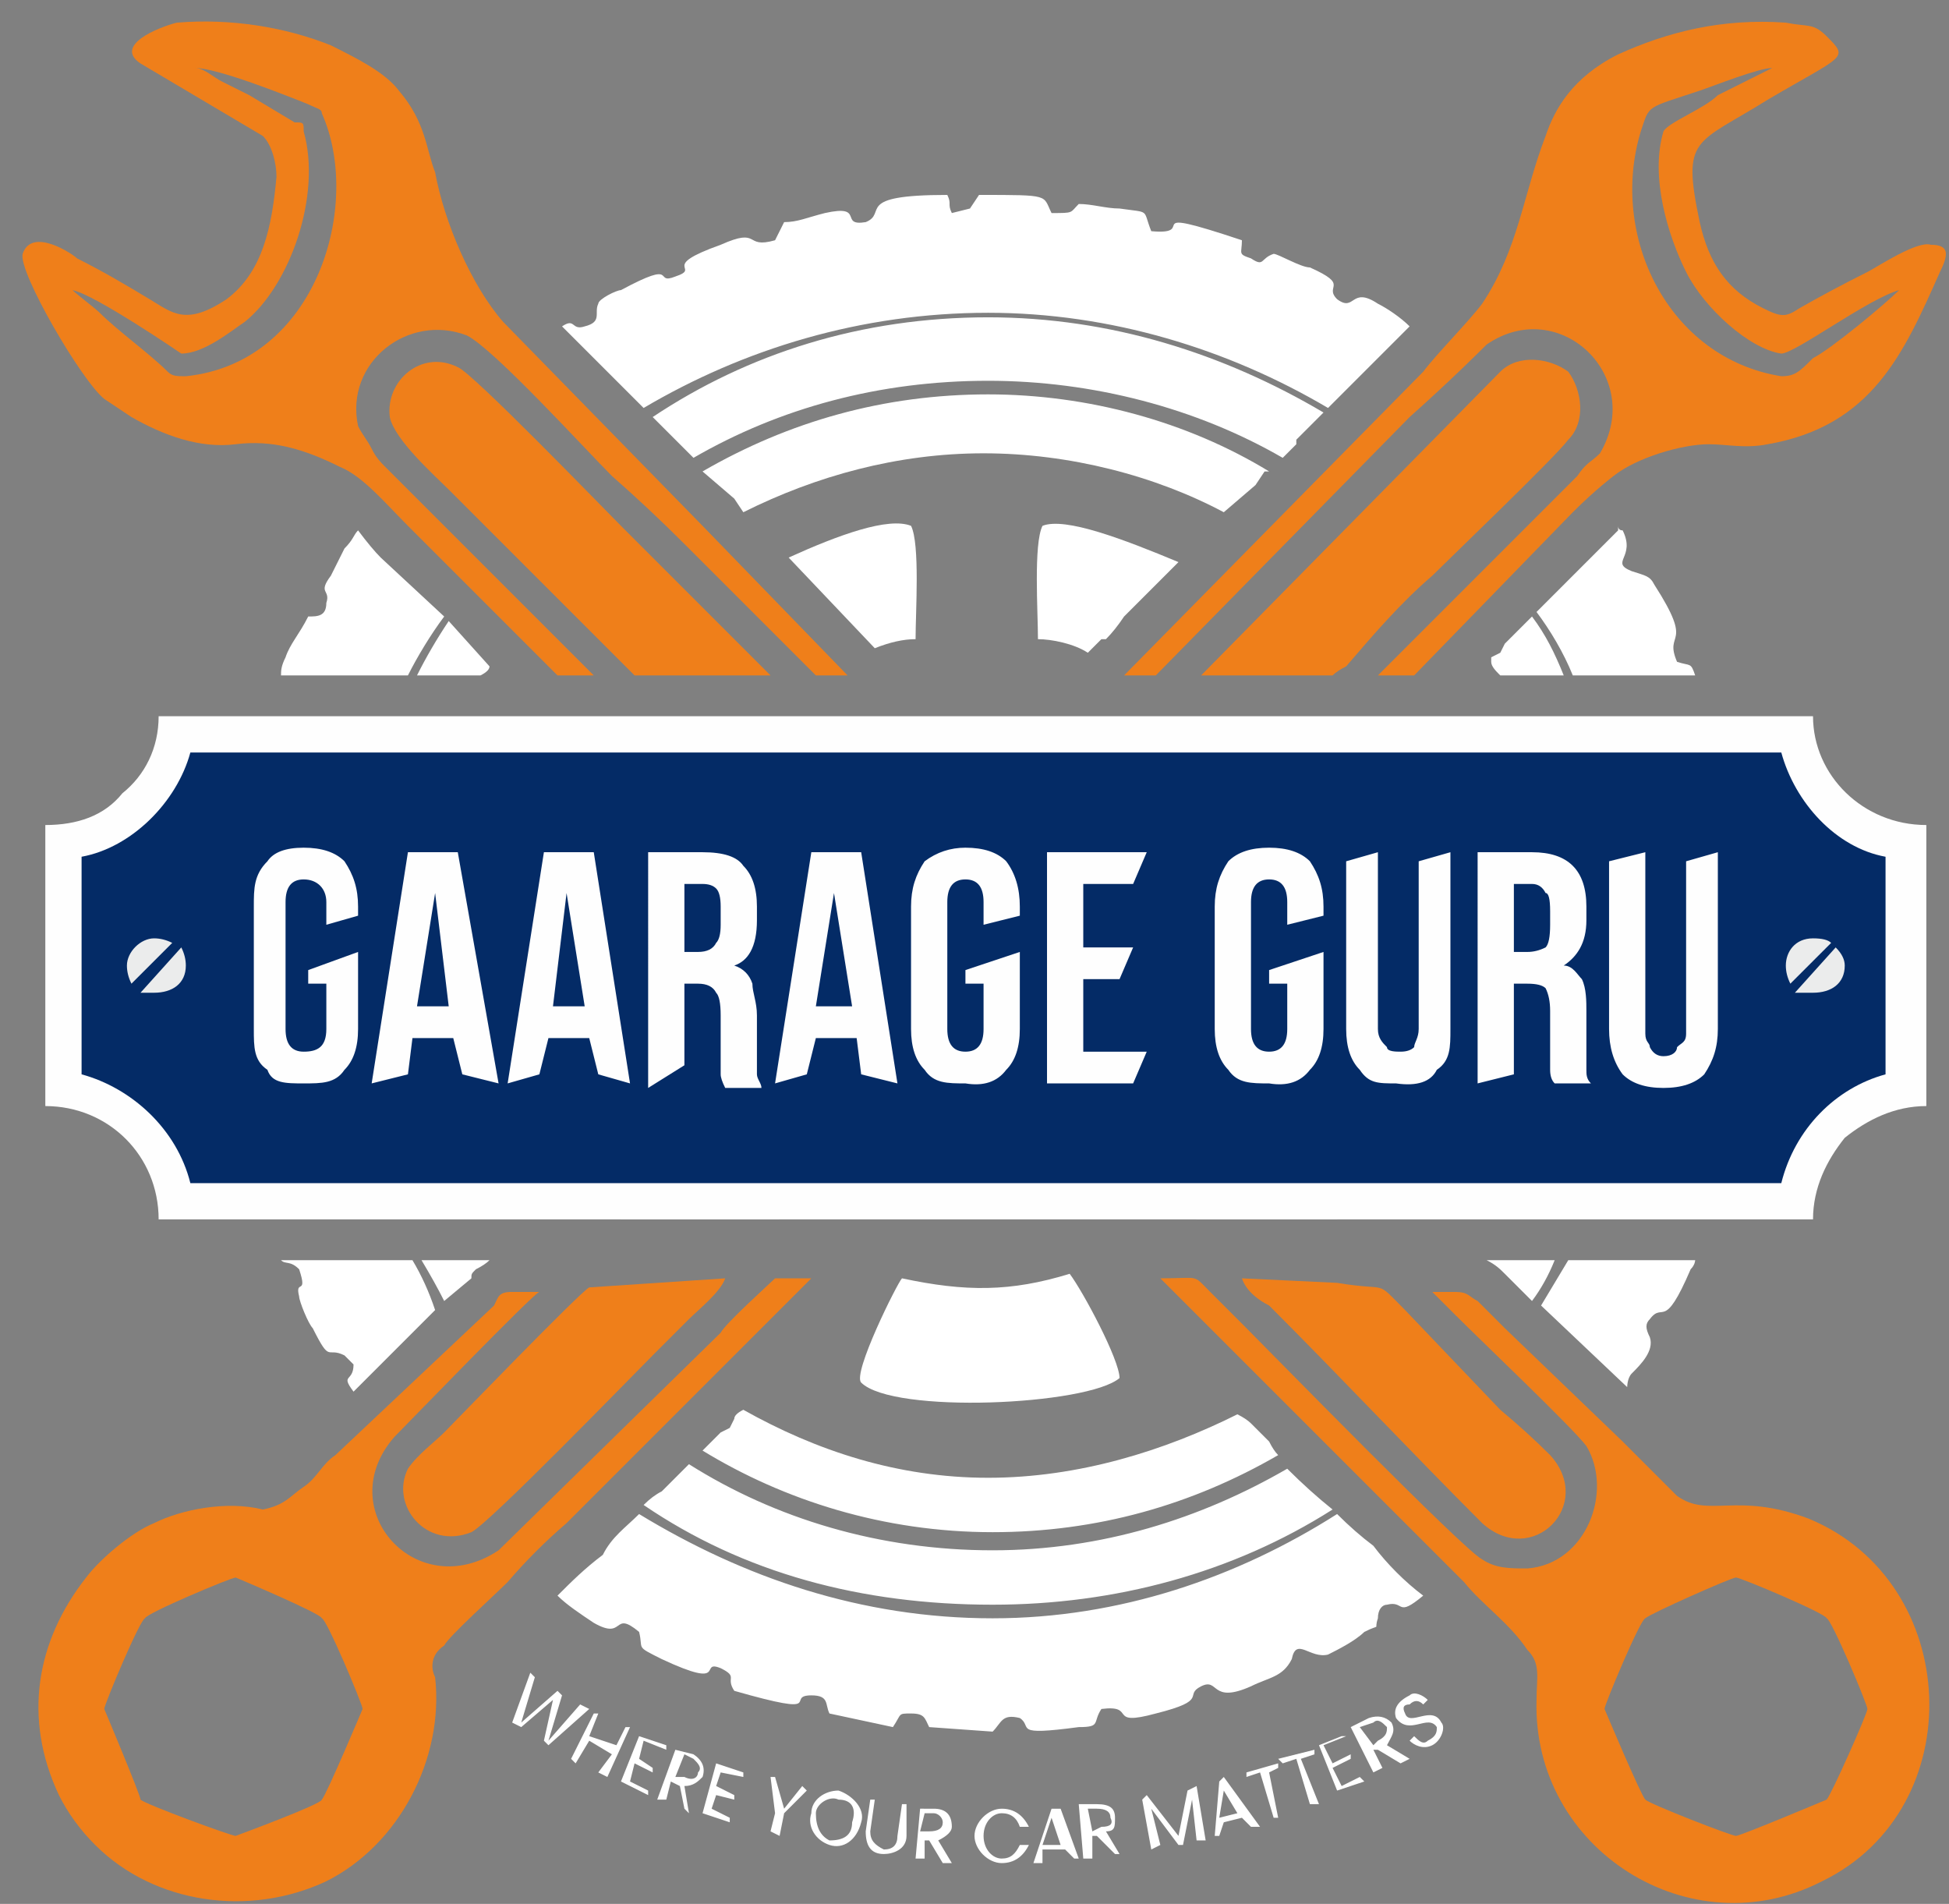 <svg version="1.2" xmlns="http://www.w3.org/2000/svg" viewBox="0 0 43 42" width="43" height="42"><rect x="0" y="0" width="43" height="42" fill="#808080" stroke="none"/><defs><clipPath clipPathUnits="userSpaceOnUse" id="cp1"><path d="m-79-11h960v6957h-960z" /></clipPath></defs><style>.s0{fill:#ffffff}.s1{fill:#ef7f1a}.s2{fill:#fefefe}.s3{fill:#042b66}.s4{fill:#ebecec}</style><g clip-path="url(#cp1)"><path class="s0" d="m16.4 11.3l-0.2-0.3l-0.7-0.6c1.9-1.1 4-1.7 6.3-1.7c2.2 0 4.4 0.6 6.2 1.7h-0.1l-0.2 0.3l-0.7 0.6c-1.5-0.8-3.4-1.3-5.3-1.3c-1.9 0-3.7 0.5-5.3 1.3zm5.4-2.9c-2.4 0-4.6 0.6-6.5 1.7l-0.9-0.9c2.1-1.4 4.6-2.2 7.4-2.2c2.7 0 5.2 0.8 7.4 2.1l-0.6 0.6v0.1q-0.1 0.1-0.3 0.3c-1.9-1.1-4.2-1.7-6.5-1.7zm0-1.5c-2.8 0-5.4 0.8-7.6 2.1l-1.8-1.8c0.3-0.2 0.2 0.1 0.5 0c0.4-0.1 0.2-0.3 0.3-0.5c0-0.1 0.4-0.3 0.5-0.3c1.3-0.7 0.7-0.1 1.2-0.3c0.6-0.2-0.4-0.2 1-0.7c0.9-0.4 0.5 0.1 1.2-0.1l0.2-0.4c0.3 0 0.5-0.1 0.9-0.2c0.9-0.2 0.3 0.3 0.9 0.2c0.5-0.2-0.3-0.6 1.8-0.6c0.1 0.2 0 0.2 0.1 0.4l0.4-0.1l0.2-0.3c1.6 0 1.4 0 1.6 0.4c0.5 0 0.4 0 0.6-0.2c0.3 0 0.6 0.1 0.9 0.1c0.7 0.1 0.5 0 0.7 0.5c1.1 0.1-0.4-0.6 2 0.2c0 0.3-0.1 0.3 0.2 0.4c0.3 0.2 0.2 0 0.5-0.1c0.1 0 0.6 0.3 0.8 0.3c0.9 0.4 0.3 0.4 0.6 0.7c0.4 0.3 0.3-0.3 0.9 0.1c0.2 0.1 0.5 0.3 0.7 0.5q-0.2 0.2-0.4 0.4q-0.3 0.3-0.6 0.6l-0.8 0.8c-2.2-1.3-4.8-2.1-7.5-2.1zm11.1 20.9h1.4q-0.2 0.5-0.5 0.9c-0.2-0.2-0.4-0.4-0.6-0.6c-0.1-0.1-0.2-0.2-0.4-0.3zm1.7 0h2.8c0 0 0 0.1-0.1 0.2c-0.6 1.4-0.6 0.7-0.9 1.1c-0.1 0.1-0.1 0.2 0 0.4c0.1 0.3-0.2 0.6-0.4 0.8c-0.1 0.1-0.1 0.3-0.1 0.3l-1.9-1.8q0.3-0.5 0.6-1zm0.1-12.9c-0.2-0.5-0.5-1-0.8-1.4c0.3-0.3 0.5-0.5 0.8-0.8q0.5-0.5 1-1v-0.1q0 0.1 0.1 0.1c0.3 0.6-0.3 0.7 0.2 0.9c0.3 0.1 0.4 0.1 0.5 0.3c0.9 1.4 0.2 1 0.5 1.7c0.3 0.1 0.3 0 0.4 0.3zm-0.2 0h-1.4c-0.1-0.1-0.2-0.2-0.2-0.3q0-0.1 0-0.1l0.2-0.1l0.1-0.2q0.3-0.3 0.5-0.5l0.1-0.1c0.3 0.4 0.5 0.8 0.7 1.3zm-1.9 0v-0.1zm-5 16.5c0.1 0.1 0.3 0.3 0.4 0.4q0.1 0.2 0.2 0.3c-1.9 1.1-4 1.7-6.3 1.7c-2.4 0-4.6-0.7-6.4-1.8c0.1-0.1 0.2-0.2 0.4-0.4l0.2-0.1l0.1-0.2q0-0.1 0.2-0.2c1.6 0.9 3.4 1.5 5.4 1.5c2 0 3.9-0.6 5.5-1.4q0.2 0.1 0.3 0.2zm-5.7 2.8c2.4 0 4.6-0.7 6.5-1.8q0.5 0.5 1 0.9c-2.2 1.4-4.8 2.1-7.5 2.1c-2.9 0-5.5-0.7-7.7-2.2q0.2-0.2 0.4-0.3q0.3-0.3 0.6-0.6c1.9 1.2 4.2 1.9 6.7 1.9zm0 1.5c2.8 0 5.4-0.9 7.6-2.3q0.4 0.4 0.8 0.7c0.3 0.4 0.7 0.8 1.1 1.1c-0.6 0.5-0.4 0.1-0.8 0.2c-0.1 0-0.2 0.1-0.2 0.3c-0.1 0.3 0.1 0.1-0.3 0.3c-0.2 0.2-0.6 0.4-0.8 0.5c-0.4 0.1-0.7-0.4-0.8 0.1c-0.2 0.4-0.5 0.4-0.9 0.6c-0.9 0.4-0.7-0.2-1.1 0c-0.4 0.2 0.2 0.3-1 0.6c-1.1 0.3-0.4-0.2-1.2-0.1c-0.2 0.3 0 0.4-0.5 0.4c-1.5 0.2-1 0-1.3-0.2c-0.4-0.1-0.4 0.1-0.6 0.3l-1.4-0.1c-0.1-0.2-0.1-0.3-0.4-0.3c-0.3 0-0.2 0-0.4 0.3l-1.4-0.3c-0.1-0.2 0-0.4-0.4-0.4c-0.6 0 0.4 0.5-1.7-0.1c-0.2-0.3 0.1-0.3-0.3-0.5c-0.5-0.2 0.2 0.5-1.3-0.2c-0.6-0.3-0.4-0.2-0.5-0.6c-0.6-0.5-0.3 0.2-1-0.2c-0.3-0.2-0.6-0.4-0.8-0.6c0.3-0.3 0.6-0.6 1-0.9c0.2-0.4 0.5-0.6 0.8-0.9c2.3 1.4 4.9 2.3 7.8 2.3zm-11.3-20.8h-1.4q0.3-0.6 0.7-1.2l0.9 1q0 0.1-0.2 0.2zm-1.6 0h-2.8c0-0.1 0-0.2 0.1-0.4c0.1-0.3 0.3-0.5 0.5-0.9c0.2 0 0.4 0 0.4-0.3c0.1-0.3-0.2-0.2 0.1-0.6c0.1-0.2 0.2-0.4 0.3-0.6c0.2-0.2 0.2-0.3 0.3-0.4q0.3 0.4 0.5 0.6l1.4 1.3c-0.3 0.4-0.6 0.9-0.8 1.3zm0.1 12.9q0.3 0.5 0.5 1.1l-1.8 1.8c-0.3-0.4 0-0.2 0-0.6c0 0-0.2-0.2-0.2-0.2c-0.4-0.2-0.3 0.2-0.7-0.6c-0.1-0.1-0.3-0.6-0.3-0.7c-0.1-0.4 0.2 0 0-0.6c-0.2-0.2-0.3-0.1-0.4-0.2zm0.2 0h1.5q-0.1 0.1-0.3 0.2c-0.1 0.1-0.1 0.1-0.1 0.2l-0.6 0.5q-0.2-0.4-0.5-0.9z" /><path fill-rule="evenodd" class="s1" d="m6.7 32.8c0.3-0.2 0.4-0.5 0.7-0.7l3.5-3.3c0.1-0.2 0.1-0.3 0.4-0.3q0.3 0 0.6 0c-0.1 0-3 3-3.2 3.2c-1.4 1.6 0.5 3.7 2.3 2.5l4.9-4.8c0.1-0.2 1.1-1.1 1.2-1.2c0.1 0 0.7 0 0.8 0c-1.8 1.8-3.6 3.6-5.4 5.4q-0.7 0.6-1.3 1.3c-0.3 0.3-1.3 1.2-1.4 1.4c-0.3 0.2-0.3 0.5-0.2 0.7c0.2 1.8-0.8 3.7-2.4 4.5c-1.7 0.8-3.8 0.5-5.1-0.8q-0.5-0.5-0.8-1.1c-0.8-1.7-0.5-3.4 0.6-4.8c0.3-0.4 1-1 1.5-1.2c0.6-0.3 1.6-0.5 2.4-0.3c0.5-0.1 0.6-0.3 0.9-0.5zm-3.6 6.9c0.1 0.1 2 0.8 2.1 0.8c0 0 1.9-0.7 1.9-0.8c0.1-0.1 0.9-2 0.9-2c0-0.1-0.8-2-0.9-2c0-0.1-1.9-0.9-1.9-0.9c-0.1 0-2 0.8-2 0.9c-0.1 0-0.9 1.9-0.9 2c0 0 0.8 1.9 0.8 2z" /><path fill-rule="evenodd" class="s1" d="m3.9 0.5c1.2-0.1 2.4 0.1 3.4 0.5c0.6 0.3 1.2 0.6 1.5 1c0.6 0.7 0.6 1.3 0.8 1.8c0.2 1.1 0.8 2.5 1.5 3.3l4.4 4.5l3.2 3.3h-0.7l-2.9-2.9q-0.8-0.8-1.6-1.5c-0.6-0.6-2.6-2.8-3.2-3.1c-1.3-0.5-2.7 0.6-2.4 2c0.1 0.2 0.2 0.3 0.3 0.5c0.1 0.2 0.2 0.3 0.3 0.4l4.6 4.6h-0.8l-3.3-3.3c-0.5-0.5-1-1.1-1.5-1.3c-0.8-0.4-1.5-0.6-2.3-0.5c-0.8 0.1-1.6-0.2-2.3-0.6q-0.3-0.2-0.6-0.4c-0.5-0.4-1.9-2.8-1.8-3.2c0.2-0.6 1.1 0 1.2 0.1c0.6 0.3 1.1 0.6 1.6 0.9c0.5 0.3 0.8 0.6 1.7 0c0.8-0.6 1-1.6 1.1-2.7c0-0.3-0.1-0.7-0.3-0.9l-2.7-1.6c-0.6-0.4 0.4-0.8 0.8-0.9zm-1.7 6.4c0.4 0.4 1.1 0.9 1.5 1.3c0.1 0.1 0.2 0.1 0.4 0.1c2.9-0.3 3.9-3.8 3-5.8c0-0.1-0.1-0.1-0.3-0.2c-0.5-0.2-2-0.8-2.5-0.8c0.2 0 0.4 0.2 0.6 0.3c0.2 0.1 0.4 0.2 0.6 0.3l1 0.6c0.2 0 0.2 0 0.2 0.2c0.4 1.4-0.3 3.4-1.3 4.2c-0.3 0.2-0.9 0.7-1.4 0.7c0 0-1.9-1.3-2.4-1.4c0.1 0.1 0.5 0.4 0.6 0.5z" /><path fill-rule="evenodd" class="s1" d="m34.1 3c0.2-0.6 0.6-1.3 1.6-1.8c1.1-0.5 2.3-0.8 3.7-0.7c0.5 0.1 0.6 0 0.9 0.3c0.5 0.5 0.4 0.4-1.3 1.4c-1.6 1-1.9 0.8-1.5 2.7c0.2 0.9 0.6 1.5 1.4 1.9c0.4 0.2 0.5 0.2 0.8 0q0.7-0.4 1.5-0.8c0.2-0.1 1.1-0.7 1.4-0.6c0.4 0 0.4 0.2 0.2 0.6c-0.8 1.8-1.5 3.4-3.8 3.8c-0.5 0.1-0.9 0-1.3 0c-0.6 0-1.6 0.3-2.1 0.7c0 0-0.4 0.3-0.9 0.8l-3.5 3.6h-0.8l3.9-3.9c0.2-0.2 0.3-0.3 0.5-0.5c0.2-0.3 0.3-0.3 0.5-0.5c1-1.7-0.9-3.5-2.5-2.4c-0.1 0.1-0.8 0.8-1.7 1.6l-5.6 5.7h-0.7l6.6-6.7c0.3-0.4 1-1.1 1.3-1.5c0.8-1.2 0.9-2.4 1.4-3.7zm5.2 4.8c-0.7-0.1-1.7-1-2.1-1.8c-0.4-0.8-0.8-2.1-0.5-3.1c0.1-0.2 0.9-0.5 1.2-0.8l1.2-0.6c-0.3 0-1.3 0.4-1.6 0.5c-1.2 0.4-1.1 0.3-1.3 0.9c-0.7 2.3 0.6 5 3.1 5.4c0.3 0 0.4-0.1 0.7-0.4c0.4-0.2 1.6-1.2 1.9-1.5c-0.7 0.2-2.3 1.4-2.6 1.4z" /><path fill-rule="evenodd" class="s1" d="m32.7 34.4c0.3 0.2 0.6 0.2 1 0.2c1.3-0.1 1.9-1.7 1.3-2.7c-0.3-0.4-2.3-2.3-2.9-2.9c-0.1-0.1-0.4-0.4-0.5-0.5c0.2 0 0.4 0 0.5 0c0.3 0 0.3 0.1 0.5 0.2c0.2 0.2 0.4 0.4 0.6 0.6l2.6 2.5c0.2 0.2 0.4 0.4 0.6 0.6l0.6 0.6c0.7 0.5 1.3-0.1 2.9 0.5c3.4 1.4 3.6 6.4 0.3 8c-2.9 1.5-6.4-0.7-6.3-4c0-0.5 0.1-0.8-0.2-1.1c-0.4-0.6-1-1-1.4-1.5c-0.5-0.5-1-1-1.5-1.5l-5.2-5.2c0.9 0 0.7-0.1 1.1 0.3c0.3 0.3 0.5 0.5 0.8 0.8c0.6 0.6 4.8 4.9 5.2 5.1zm3.6 5.3c0.1 0.1 1.9 0.8 2 0.8c0.1 0 2-0.8 2-0.8c0.1-0.1 0.9-1.9 0.9-2c0-0.1-0.8-2-0.9-2c0-0.1-1.9-0.9-2-0.9c-0.1 0-1.9 0.8-2 0.9c-0.1 0-0.9 1.9-0.9 2c0 0 0.8 1.9 0.9 2z" /><path class="s1" d="m14 14.9l-4.1-4.1c-0.3-0.3-1.2-1.1-1.3-1.6c-0.1-0.8 0.7-1.5 1.5-1.1c0.3 0.1 3.2 3.1 3.6 3.5q1.7 1.7 3.3 3.3z" /><path class="s1" d="m26.5 14.9l6.6-6.7c0.4-0.4 1.1-0.3 1.5 0c0.3 0.4 0.4 1.1 0 1.5c-0.3 0.4-2.6 2.6-3 3c-0.7 0.6-1.3 1.3-1.9 2q-0.2 0.1-0.3 0.2z" /><path class="s1" d="m15.2 29.1c-0.3 0.3-0.5 0.5-0.8 0.8c-0.5 0.5-3.6 3.7-4 3.9c-1 0.4-1.8-0.6-1.4-1.4c0.2-0.3 0.6-0.6 0.8-0.8c0.2-0.2 3-3.1 3.2-3.2l3-0.2c-0.1 0.3-0.6 0.7-0.8 0.9z" /><path class="s1" d="m28 28.8c-0.2-0.1-0.5-0.3-0.6-0.6l2.1 0.1c1.2 0.2 0.8-0.1 1.5 0.6l2.1 2.2q0.6 0.5 1.1 1c1 1.1-0.4 2.5-1.5 1.5c-1.6-1.6-3.1-3.2-4.7-4.8z" /><path class="s1" d="m34.8 5.1v0.1c-0.1 0.1-0.1 0.2-0.3 0.1c-0.1-0.2 0.1-0.3 0.3-0.2z" /><path class="s0" d="m23 11.6c0.5-0.2 1.8 0.3 3 0.8l-0.2 0.2c-0.3 0.3-0.7 0.7-1 1q-0.2 0.3-0.4 0.5h-0.1l-0.3 0.3c-0.3-0.2-0.8-0.3-1.1-0.3c0-0.6-0.1-2.1 0.1-2.5zm6.7 4.5c0.7 0.2 2.1 5.3 1.4 6c-0.3 0.2-2.2-0.4-2.7-0.5c0-0.8-0.1-1.5-0.2-2.2c-0.1-0.3-0.2-0.5-0.3-0.9c-0.1-0.3-0.3-0.6-0.4-0.8c0.4-0.3 2-1.7 2.2-1.6zm-1.3 7.9l1.8 0.4c0.3 0.1 0.4 0 0.5 0.2c0.1 0.3-0.5 1.4-1.2 2.3h-3.1c-0.1-0.1-0.1-0.1-0.1-0.2c0.6-0.3 1.9-1.8 2.1-2.7zm-4.8 4.1c0.3 0.4 1.1 1.9 1.1 2.3c-0.7 0.6-5 0.8-5.7 0.1c-0.2-0.2 0.8-2.2 0.9-2.3c1.4 0.3 2.4 0.3 3.7-0.1zm-9.9-1.2c-0.4-0.7-1-1.6-1-2c0.2-0.2 2-0.6 2.4-0.7c0.1 0.2 0.3 0.6 0.4 0.8c0.2 0.3 0.4 0.6 0.6 0.8c0.3 0.3 0.7 0.8 1.1 1.1zm-1.3-4.3c-0.6-0.8 0.1-3.9 0.6-5.1c0.8-1.9 0.5-1.4 2.9 0.4c-0.1 0.3-0.2 0.6-0.4 0.9q-0.1 0.4-0.2 0.9q-0.3 1.2-0.2 2.3c-0.4 0.2-2.4 0.7-2.7 0.6zm5-10.3c1.1-0.5 2.2-0.9 2.7-0.7c0.2 0.4 0.1 1.9 0.1 2.5q-0.4 0-0.9 0.2z" /><path class="s2" d="m42.5 18.2v6.2c-0.7 0-1.3 0.3-1.8 0.7c-0.4 0.5-0.7 1.1-0.7 1.8h-36.5c0-1.4-1.1-2.5-2.5-2.5v-6.2c0.7 0 1.3-0.2 1.7-0.7c0.5-0.4 0.8-1 0.8-1.7h36.5c0 1.3 1.1 2.4 2.5 2.4z" /><path class="s3" d="m41.6 23.7c-1.1 0.3-2 1.2-2.3 2.4h-35.1c-0.3-1.2-1.3-2.1-2.4-2.4v-4.8c1.1-0.2 2.1-1.2 2.4-2.3h35.1c0.3 1.1 1.2 2.1 2.3 2.3z" /><path fill-rule="evenodd" class="s2" d="m30.8 23.9c-0.4 0-0.6 0-0.8-0.3c-0.2-0.2-0.3-0.5-0.3-0.9v-3.7l0.7-0.2v3.9c0 0.2 0.1 0.3 0.2 0.4c0 0.1 0.2 0.1 0.3 0.1q0.2 0 0.3-0.1c0-0.1 0.1-0.2 0.1-0.4v-3.7l0.7-0.2v3.9c0 0.4 0 0.7-0.3 0.9q-0.2 0.4-0.9 0.3zm-2.8 0c-0.4 0-0.7 0-0.9-0.3c-0.2-0.2-0.3-0.5-0.3-0.9v-2.7c0-0.4 0.1-0.7 0.3-1c0.2-0.2 0.5-0.3 0.9-0.3q0.6 0 0.9 0.3c0.2 0.3 0.3 0.6 0.3 1v0.2l-0.8 0.2v-0.5q0-0.5-0.4-0.5q-0.4 0-0.4 0.5v2.8q0 0.5 0.4 0.5q0.4 0 0.4-0.5v-1h-0.4v-0.3l1.2-0.4v1.7c0 0.4-0.1 0.7-0.3 0.9q-0.3 0.4-0.9 0.3zm4.6-5.1h1.2q0.6 0 0.9 0.3q0.3 0.3 0.3 0.9v0.3c0 0.5-0.2 0.8-0.5 1c0.2 0 0.3 0.2 0.4 0.3c0.1 0.2 0.1 0.5 0.1 0.7c0 0.2 0 1.2 0 1.3c0 0.1 0 0.2 0.1 0.3h-0.8q-0.1-0.1-0.1-0.3q0 0 0-0.4v-0.9q0-0.3-0.1-0.5q-0.1-0.1-0.4-0.1h-0.3v2l-0.8 0.2zm1.1 2.2q0.2 0 0.4-0.1q0.1-0.1 0.1-0.5v-0.3q0-0.4-0.1-0.4q-0.1-0.2-0.3-0.2h-0.4v1.5zm3 3q-0.6 0-0.9-0.3q-0.3-0.4-0.3-1v-3.7l0.8-0.2v4c0 0.2 0.1 0.2 0.1 0.3q0.1 0.2 0.3 0.2c0.2 0 0.3-0.1 0.3-0.2c0.1-0.1 0.2-0.1 0.2-0.3v-3.8l0.7-0.2v3.9c0 0.4-0.1 0.7-0.3 1c-0.2 0.2-0.5 0.3-0.9 0.3z" /><path fill-rule="evenodd" class="s2" d="m6.7 23.9c-0.4 0-0.7 0-0.8-0.3c-0.3-0.2-0.3-0.5-0.3-0.9v-2.7c0-0.4 0-0.7 0.3-1q0.2-0.3 0.8-0.3c0.4 0 0.7 0.1 0.9 0.3c0.2 0.3 0.3 0.6 0.3 1v0.2l-0.7 0.2v-0.5c0-0.3-0.2-0.5-0.5-0.5q-0.4 0-0.4 0.5v2.8q0 0.5 0.4 0.5c0.3 0 0.5-0.1 0.5-0.5v-1h-0.4v-0.3l1.1-0.4v1.7c0 0.4-0.1 0.7-0.3 0.9c-0.2 0.3-0.5 0.3-0.9 0.3zm14.6 0c-0.4 0-0.7 0-0.9-0.3c-0.2-0.2-0.3-0.5-0.3-0.9v-2.7c0-0.4 0.1-0.7 0.3-1q0.4-0.3 0.9-0.3q0.6 0 0.9 0.3q0.3 0.4 0.3 1v0.2l-0.8 0.2v-0.5q0-0.5-0.4-0.5q-0.4 0-0.4 0.5v2.8q0 0.5 0.4 0.5q0.4 0 0.4-0.5v-1h-0.4v-0.3l1.2-0.4v1.7q0 0.6-0.3 0.9q-0.3 0.4-0.9 0.3zm-12.3-5.1h1.1l0.9 5.1l-0.8-0.2l-0.2-0.8h-0.9l-0.1 0.8l-0.8 0.2zm0.9 3.4l-0.3-2.5l-0.4 2.5zm2.1-3.4h1.1l0.8 5.1l-0.7-0.2l-0.2-0.8h-0.9l-0.2 0.8l-0.7 0.2zm0.9 3.4l-0.4-2.5l-0.3 2.5zm1.4-3.4h1.2q0.7 0 0.9 0.3q0.3 0.3 0.3 0.9v0.3c0 0.6-0.2 0.9-0.5 1q0.3 0.1 0.4 0.4c0 0.2 0.1 0.4 0.1 0.7v0.9c0 0.2 0 0.3 0 0.4c0 0.1 0.1 0.2 0.1 0.3h-0.8q-0.1-0.2-0.1-0.3q0-0.1 0-0.4v-0.9q0-0.4-0.1-0.5q-0.1-0.2-0.4-0.2h-0.3v1.8l-0.8 0.5zm1.1 2.2q0.3 0 0.4-0.2q0.1-0.1 0.1-0.4v-0.4q0-0.3-0.1-0.4q-0.1-0.1-0.3-0.1h-0.4v1.5zm2.5-2.2h1.1l0.8 5.1l-0.8-0.2l-0.1-0.8h-0.9l-0.2 0.8l-0.7 0.2zm0.9 3.4l-0.4-2.5l-0.4 2.5zm4.3-3.4h2.2l-0.3 0.7h-1.1v1.4h1.1l-0.3 0.7h-0.8v1.6h1.4l-0.3 0.7h-1.9z" /><path class="s4" d="m3.4 20.7q0.2 0 0.4 0.1l-0.9 0.9q-0.1-0.2-0.1-0.4c0-0.3 0.3-0.6 0.6-0.6zm0.6 0.2q0.1 0.2 0.1 0.4c0 0.4-0.3 0.6-0.7 0.6q-0.2 0-0.3 0z" /><path class="s4" d="m40 20.7q0.3 0 0.4 0.1l-0.9 0.9q-0.1-0.2-0.1-0.4c0-0.3 0.2-0.6 0.6-0.6zm0.5 0.2q0.2 0.2 0.2 0.4c0 0.4-0.3 0.6-0.7 0.6q-0.2 0-0.4 0z" /><path fill-rule="evenodd" class="s0" d="m11.7 36.9l0.1 0.1l-0.3 1l0.8-0.7l0.1 0.1l-0.3 1l0.7-0.8l0.2 0.1l-0.9 0.8l-0.1-0.1l0.2-0.9l-0.7 0.6l-0.2-0.1zm1.8 1.8l-0.5-0.3l-0.3 0.5l-0.1-0.1l0.5-1h0.1l-0.2 0.5l0.6 0.2l0.2-0.4h0.1l-0.5 1.1l-0.2-0.1zm1.2-0.1l-0.5-0.2l-0.1 0.4l0.3 0.2v0.1l-0.4-0.2l-0.1 0.4l0.4 0.2v0.1l-0.6-0.3l0.4-1l0.6 0.2zm0.6 0.1q0.3 0.2 0.2 0.5c-0.1 0.1-0.2 0.2-0.4 0.2l0.1 0.6l-0.1-0.1l-0.1-0.5l-0.2-0.1l-0.1 0.4h-0.2l0.4-1.1zm0 0.1l-0.2-0.1l-0.2 0.5h0.2c0.2 0.1 0.3 0 0.3-0.1c0.1-0.1 0-0.2-0.1-0.3zm1.1 0.4l-0.5-0.1l-0.1 0.3l0.4 0.2v0.1l-0.4-0.1l-0.1 0.3l0.4 0.2v0.1l-0.6-0.2l0.3-1.1l0.6 0.2zm0.6 0h0.1l0.2 0.7l0.4-0.5l0.1 0.1l-0.5 0.5l-0.1 0.5l-0.2-0.1l0.1-0.4zm1.3 1.5c-0.3-0.1-0.5-0.4-0.4-0.7c0-0.3 0.3-0.5 0.6-0.5c0.3 0.1 0.6 0.4 0.5 0.7c-0.1 0.4-0.4 0.6-0.7 0.5zm0-0.1c0.3 0 0.5-0.1 0.5-0.4c0.1-0.3 0-0.5-0.3-0.5c-0.2-0.1-0.5 0.1-0.5 0.3c0 0.3 0.1 0.5 0.3 0.6zm0.9-0.9h0.1l-0.1 0.7c0 0.2 0.1 0.3 0.3 0.4c0.2 0 0.3-0.1 0.3-0.3l0.1-0.7h0.1v0.7c0 0.3-0.3 0.4-0.5 0.4c-0.3 0-0.4-0.2-0.4-0.5zm1.4 0.2q0.4 0 0.4 0.4c0 0.1-0.1 0.2-0.3 0.3l0.3 0.5h-0.2l-0.3-0.5h-0.1v0.4h-0.2l0.1-1.1zm0 0.1h-0.2l-0.1 0.4h0.2q0.3 0 0.3-0.2c0-0.1-0.1-0.2-0.2-0.2zm1.5-0.1q0.4 0 0.6 0.4h-0.2q-0.1-0.3-0.4-0.3c-0.2 0-0.4 0.2-0.4 0.5c0 0.3 0.2 0.5 0.4 0.5c0.2 0 0.3-0.1 0.4-0.3h0.2q-0.2 0.4-0.6 0.4c-0.3 0-0.6-0.3-0.6-0.6c0-0.3 0.3-0.6 0.6-0.6zm1.4 0.9h-0.5v0.3h-0.2l0.4-1.2h0.2l0.4 1.1h-0.1zm-0.3-0.7l-0.2 0.6h0.4zm1-0.3c0.3 0 0.4 0.1 0.4 0.3c0 0.2 0 0.3-0.2 0.3l0.3 0.5h-0.1l-0.4-0.4h-0.1v0.5h-0.2l-0.1-1.2zm0 0.1h-0.2l0.1 0.5l0.2-0.1q0.3 0 0.2-0.2q0-0.2-0.3-0.2zm1-0.2l0.1-0.1l0.7 0.9l0.2-1l0.2-0.1l0.2 1.2h-0.2l-0.1-0.9l-0.2 1h-0.1l-0.6-0.8l0.2 0.8l-0.2 0.1zm2.2 0.4l-0.4 0.1l-0.1 0.3h-0.1l0.1-1.2l0.1-0.1l0.8 1.1h-0.2zm-0.4-0.6l-0.1 0.6l0.4-0.1zm0.5-0.4l0.7-0.2v0.1l-0.2 0.1l0.2 1h-0.1l-0.3-1l-0.3 0.1zm0.7-0.3l0.8-0.2v0.1l-0.3 0.1l0.4 1h-0.2l-0.3-1l-0.3 0.1zm1.5-0.5l-0.5 0.2l0.2 0.4l0.4-0.2v0.1l-0.4 0.2l0.2 0.4l0.4-0.2l0.1 0.1l-0.6 0.2l-0.4-1l0.5-0.2zm0.5-0.4q0.3-0.1 0.5 0.1c0.1 0.2 0 0.3-0.1 0.5l0.5 0.3l-0.2 0.1l-0.5-0.3h-0.1l0.2 0.4l-0.2 0.1l-0.5-1zm0.1 0.1l-0.3 0.1l0.3 0.4l0.1-0.1c0.2-0.1 0.2-0.2 0.2-0.3c-0.1-0.1-0.2-0.2-0.3-0.1zm1.3 0.5c-0.2 0.1-0.4 0-0.5-0.1l0.1-0.1c0.1 0.1 0.2 0.2 0.3 0.1c0.2-0.1 0.2-0.2 0.2-0.3c-0.2-0.3-0.6 0.2-0.9-0.2q-0.1-0.3 0.3-0.5c0.1-0.1 0.3 0 0.4 0.1l-0.1 0.1c-0.1-0.1-0.2-0.1-0.3 0q-0.2 0-0.1 0.2c0.1 0.3 0.6-0.2 0.8 0.2c0.1 0.1 0 0.4-0.2 0.5z" /></g></svg>